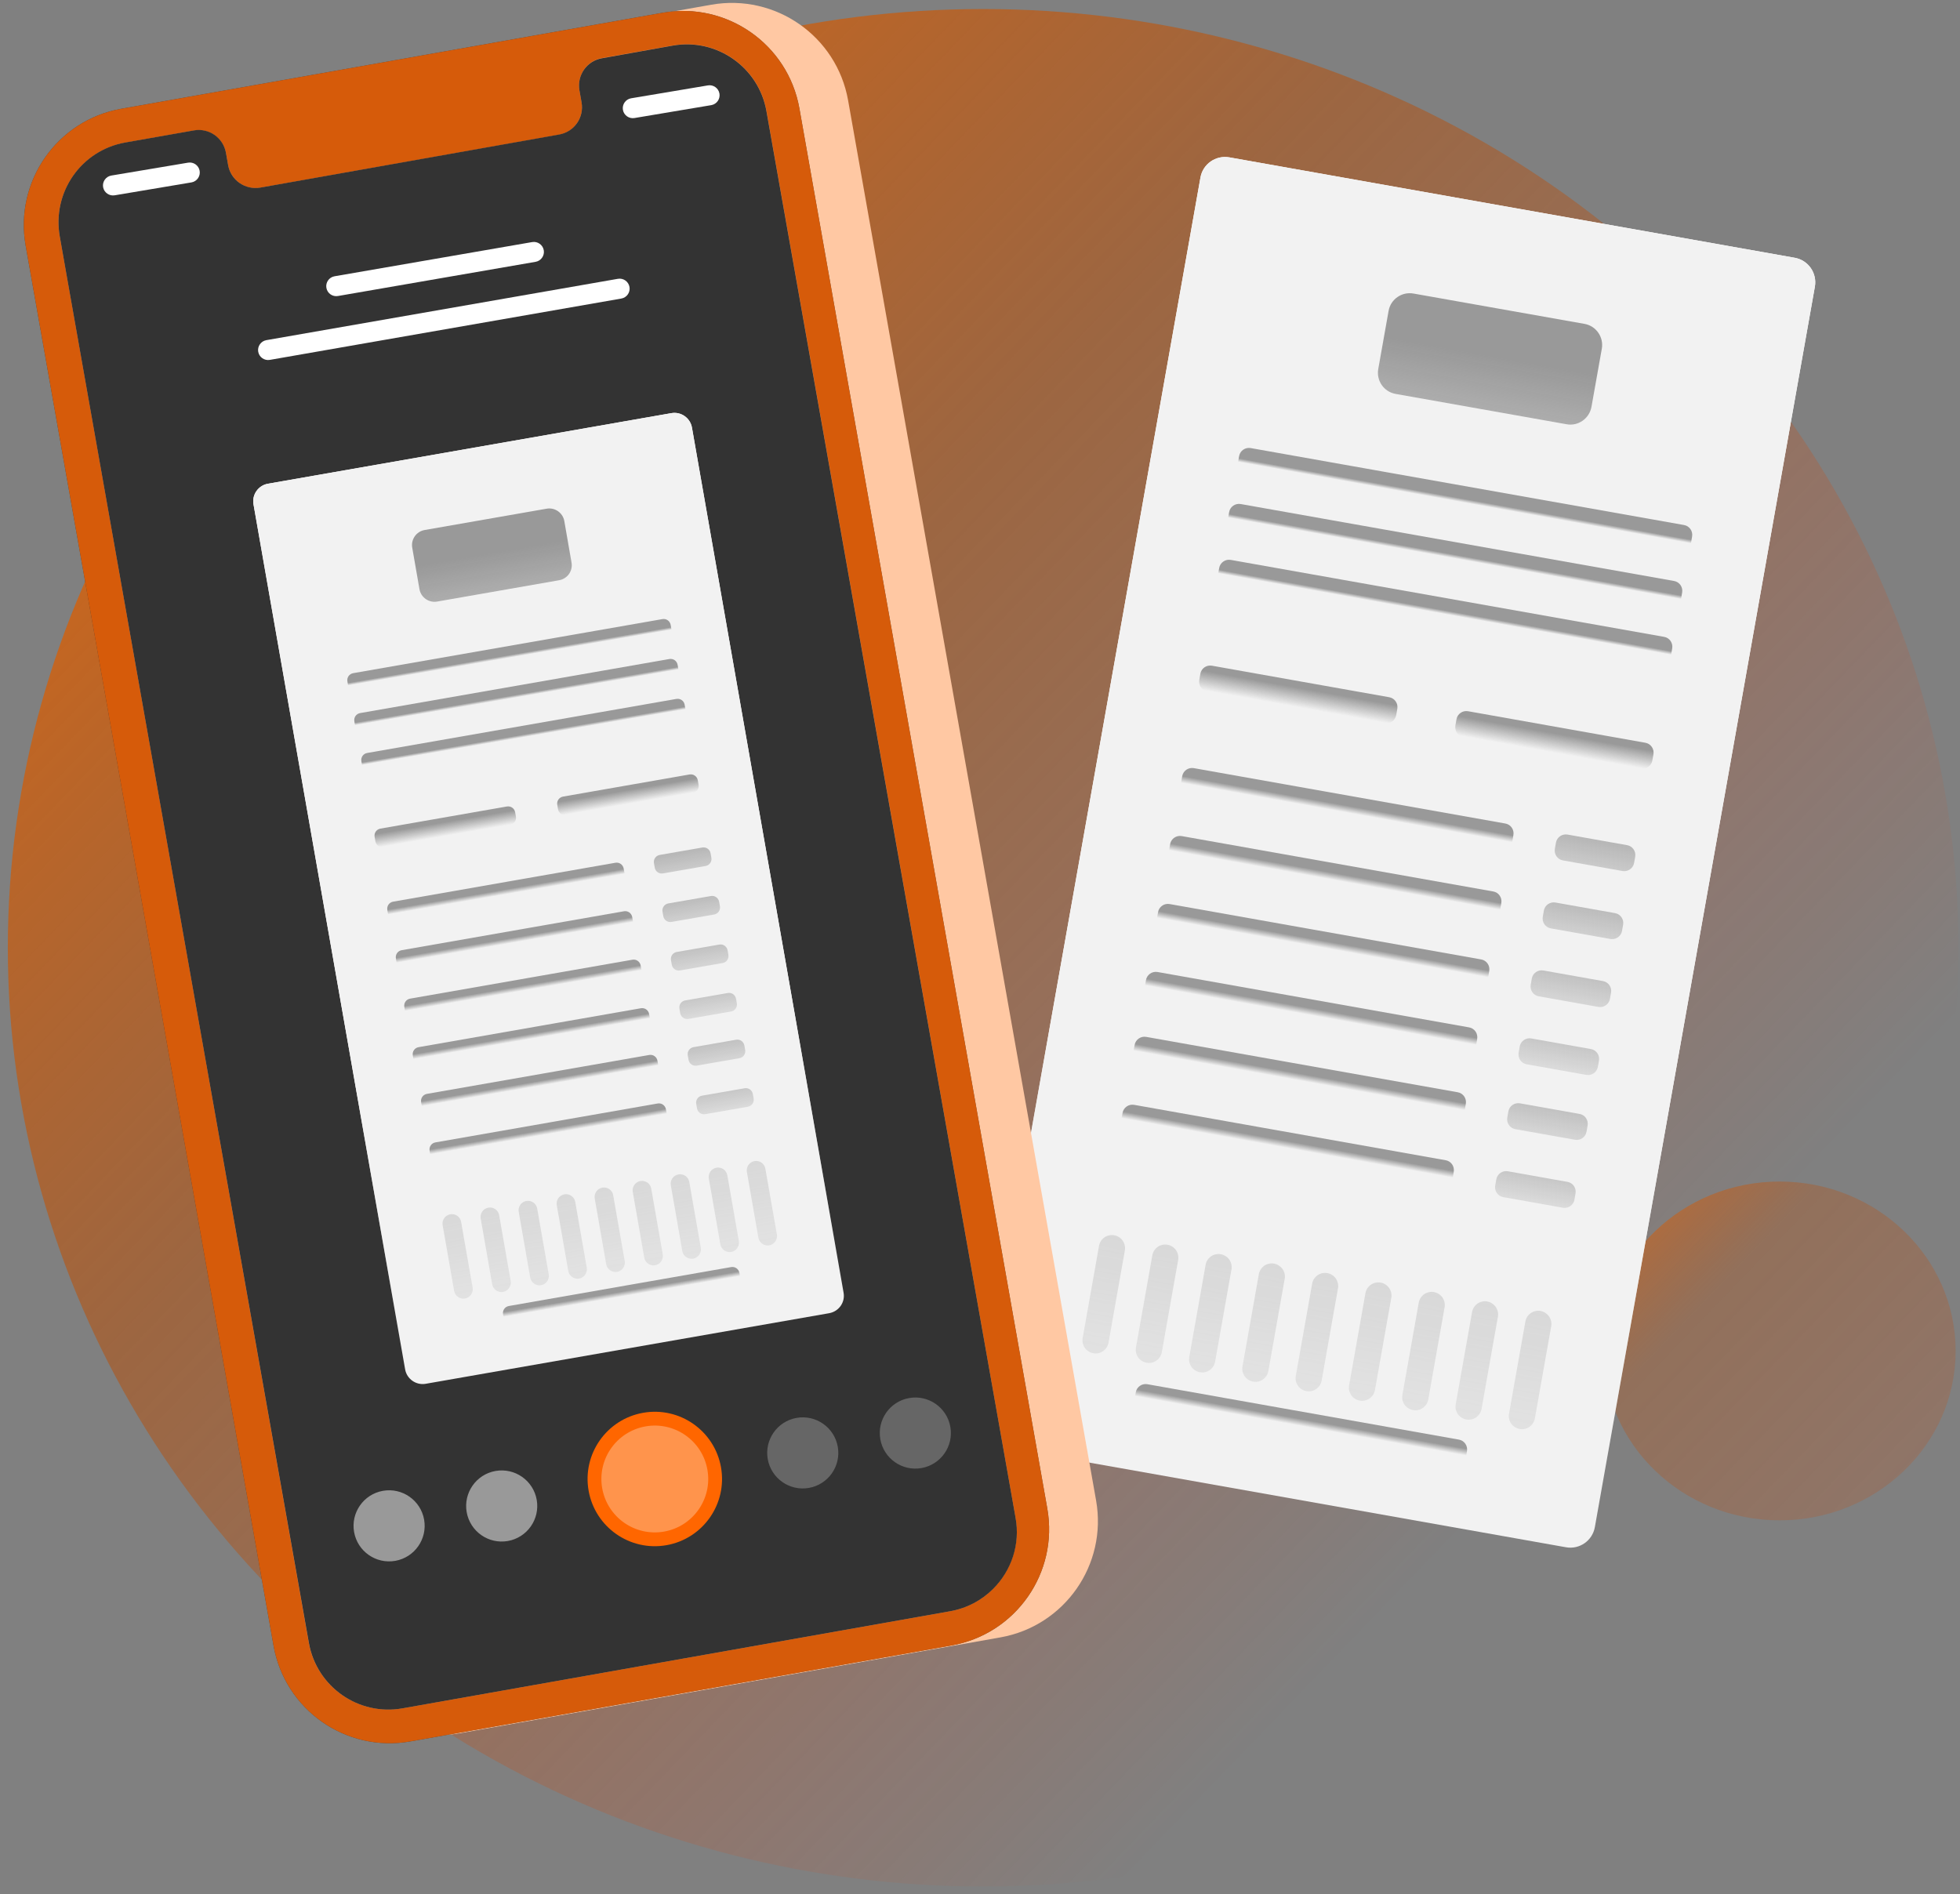 <?xml version="1.0" encoding="UTF-8"?>
<svg width="209px" height="202px" viewBox="0 0 209 202" version="1.1" xmlns="http://www.w3.org/2000/svg" xmlns:xlink="http://www.w3.org/1999/xlink">
    <rect x="0" y="0" width="209" height="202" fill="#808080" stroke="none"/>
    <!-- Generator: Sketch 58 (84663) - https://sketch.com -->
    <title>Group 28</title>
    <desc>Created with Sketch.</desc>
    <defs>
        <linearGradient x1="78.326%" y1="76.242%" x2="-5.178%" y2="-1.127%" id="linearGradient-1">
            <stop stop-color="#FF3A08" stop-opacity="0" offset="0%"></stop>
            <stop stop-color="#E84005" stop-opacity="0.107" offset="10.81%"></stop>
            <stop stop-color="#CF4602" stop-opacity="0.252" offset="25.35%"></stop>
            <stop stop-color="#BF4A01" stop-opacity="0.384" offset="38.62%"></stop>
            <stop stop-color="#BA4B00" stop-opacity="0.49" offset="49.33%"></stop>
            <stop stop-color="#FE6F01" offset="100%"></stop>
        </linearGradient>
        <linearGradient x1="192.725%" y1="182.228%" x2="-224.797%" y2="-204.62%" id="linearGradient-2">
            <stop stop-color="#FF3A08" stop-opacity="0" offset="0%"></stop>
            <stop stop-color="#E84005" stop-opacity="0.107" offset="10.81%"></stop>
            <stop stop-color="#CF4602" stop-opacity="0.252" offset="25.35%"></stop>
            <stop stop-color="#BF4A01" stop-opacity="0.384" offset="38.62%"></stop>
            <stop stop-color="#FE6F01" offset="49.33%"></stop>
            <stop stop-color="#FE6F01" offset="100%"></stop>
        </linearGradient>
        <linearGradient x1="49.922%" y1="95.23%" x2="49.971%" y2="66.863%" id="linearGradient-3">
            <stop stop-color="#FFFFFF" stop-opacity="0" offset="0%"></stop>
            <stop stop-color="#FFFFFF" offset="100%"></stop>
        </linearGradient>
        <linearGradient x1="48.187%" y1="284.96%" x2="50.011%" y2="47.073%" id="linearGradient-4">
            <stop stop-color="#999999" stop-opacity="0" offset="0%"></stop>
            <stop stop-color="#999999" offset="100%"></stop>
        </linearGradient>
        <linearGradient x1="49.257%" y1="61.861%" x2="50.116%" y2="48.022%" id="linearGradient-5">
            <stop stop-color="#999999" stop-opacity="0" offset="0%"></stop>
            <stop stop-color="#999999" offset="100%"></stop>
        </linearGradient>
        <linearGradient x1="49.306%" y1="61.141%" x2="50.164%" y2="47.302%" id="linearGradient-6">
            <stop stop-color="#999999" stop-opacity="0" offset="0%"></stop>
            <stop stop-color="#999999" offset="100%"></stop>
        </linearGradient>
        <linearGradient x1="49.354%" y1="60.422%" x2="50.213%" y2="46.584%" id="linearGradient-7">
            <stop stop-color="#999999" stop-opacity="0" offset="0%"></stop>
            <stop stop-color="#999999" offset="100%"></stop>
        </linearGradient>
        <linearGradient x1="48.721%" y1="97.432%" x2="50.695%" y2="24.964%" id="linearGradient-8">
            <stop stop-color="#999999" stop-opacity="0" offset="0%"></stop>
            <stop stop-color="#999999" offset="100%"></stop>
        </linearGradient>
        <linearGradient x1="49.337%" y1="64.436%" x2="50.511%" y2="38.634%" id="linearGradient-9">
            <stop stop-color="#999999" stop-opacity="0" offset="0%"></stop>
            <stop stop-color="#999999" offset="100%"></stop>
        </linearGradient>
        <linearGradient x1="49.82%" y1="266.763%" x2="50.545%" y2="-645.457%" id="linearGradient-10">
            <stop stop-color="#999999" stop-opacity="0" offset="0%"></stop>
            <stop stop-color="#999999" offset="100%"></stop>
        </linearGradient>
        <linearGradient x1="49.818%" y1="266.851%" x2="50.543%" y2="-645.369%" id="linearGradient-11">
            <stop stop-color="#999999" stop-opacity="0" offset="0%"></stop>
            <stop stop-color="#999999" offset="100%"></stop>
        </linearGradient>
        <linearGradient x1="49.815%" y1="266.939%" x2="50.54%" y2="-645.281%" id="linearGradient-12">
            <stop stop-color="#999999" stop-opacity="0" offset="0%"></stop>
            <stop stop-color="#999999" offset="100%"></stop>
        </linearGradient>
        <linearGradient x1="49.829%" y1="267.102%" x2="50.554%" y2="-645.118%" id="linearGradient-13">
            <stop stop-color="#999999" stop-opacity="0" offset="0%"></stop>
            <stop stop-color="#999999" offset="100%"></stop>
        </linearGradient>
        <linearGradient x1="49.826%" y1="267.19%" x2="50.551%" y2="-645.03%" id="linearGradient-14">
            <stop stop-color="#999999" stop-opacity="0" offset="0%"></stop>
            <stop stop-color="#999999" offset="100%"></stop>
        </linearGradient>
        <linearGradient x1="49.824%" y1="267.278%" x2="50.549%" y2="-644.942%" id="linearGradient-15">
            <stop stop-color="#999999" stop-opacity="0" offset="0%"></stop>
            <stop stop-color="#999999" offset="100%"></stop>
        </linearGradient>
        <linearGradient x1="49.821%" y1="267.366%" x2="50.546%" y2="-644.854%" id="linearGradient-16">
            <stop stop-color="#999999" stop-opacity="0" offset="0%"></stop>
            <stop stop-color="#999999" offset="100%"></stop>
        </linearGradient>
        <linearGradient x1="49.818%" y1="267.529%" x2="50.543%" y2="-644.691%" id="linearGradient-17">
            <stop stop-color="#999999" stop-opacity="0" offset="0%"></stop>
            <stop stop-color="#999999" offset="100%"></stop>
        </linearGradient>
        <linearGradient x1="49.816%" y1="267.617%" x2="50.541%" y2="-644.603%" id="linearGradient-18">
            <stop stop-color="#999999" stop-opacity="0" offset="0%"></stop>
            <stop stop-color="#999999" offset="100%"></stop>
        </linearGradient>
        <linearGradient x1="47.257%" y1="298.968%" x2="52.165%" y2="-145.62%" id="linearGradient-19">
            <stop stop-color="#999999" stop-opacity="0" offset="0%"></stop>
            <stop stop-color="#999999" offset="100%"></stop>
        </linearGradient>
        <linearGradient x1="49.412%" y1="62.807%" x2="50.586%" y2="37.005%" id="linearGradient-20">
            <stop stop-color="#999999" stop-opacity="0" offset="0%"></stop>
            <stop stop-color="#999999" offset="100%"></stop>
        </linearGradient>
        <linearGradient x1="47.568%" y1="270.894%" x2="52.476%" y2="-173.694%" id="linearGradient-21">
            <stop stop-color="#999999" stop-opacity="0" offset="0%"></stop>
            <stop stop-color="#999999" offset="100%"></stop>
        </linearGradient>
        <linearGradient x1="49.486%" y1="61.177%" x2="50.66%" y2="35.376%" id="linearGradient-22">
            <stop stop-color="#999999" stop-opacity="0" offset="0%"></stop>
            <stop stop-color="#999999" offset="100%"></stop>
        </linearGradient>
        <linearGradient x1="47.88%" y1="242.82%" x2="52.788%" y2="-201.769%" id="linearGradient-23">
            <stop stop-color="#999999" stop-opacity="0" offset="0%"></stop>
            <stop stop-color="#999999" offset="100%"></stop>
        </linearGradient>
        <linearGradient x1="49.56%" y1="59.548%" x2="50.735%" y2="33.746%" id="linearGradient-24">
            <stop stop-color="#999999" stop-opacity="0" offset="0%"></stop>
            <stop stop-color="#999999" offset="100%"></stop>
        </linearGradient>
        <linearGradient x1="49.824%" y1="53.922%" x2="50.998%" y2="28.12%" id="linearGradient-25">
            <stop stop-color="#999999" stop-opacity="0" offset="0%"></stop>
            <stop stop-color="#999999" offset="100%"></stop>
        </linearGradient>
        <linearGradient x1="48.19%" y1="214.745%" x2="53.098%" y2="-229.843%" id="linearGradient-26">
            <stop stop-color="#999999" stop-opacity="0" offset="0%"></stop>
            <stop stop-color="#999999" offset="100%"></stop>
        </linearGradient>
        <linearGradient x1="49.486%" y1="61.178%" x2="50.66%" y2="35.376%" id="linearGradient-27">
            <stop stop-color="#999999" stop-opacity="0" offset="0%"></stop>
            <stop stop-color="#999999" offset="100%"></stop>
        </linearGradient>
        <linearGradient x1="47.879%" y1="242.831%" x2="52.787%" y2="-201.758%" id="linearGradient-28">
            <stop stop-color="#999999" stop-opacity="0" offset="0%"></stop>
            <stop stop-color="#999999" offset="100%"></stop>
        </linearGradient>
        <linearGradient x1="49.56%" y1="59.549%" x2="50.735%" y2="33.747%" id="linearGradient-29">
            <stop stop-color="#999999" stop-opacity="0" offset="0%"></stop>
            <stop stop-color="#999999" offset="100%"></stop>
        </linearGradient>
        <linearGradient x1="48.19%" y1="214.757%" x2="53.098%" y2="-229.832%" id="linearGradient-30">
            <stop stop-color="#999999" stop-opacity="0" offset="0%"></stop>
            <stop stop-color="#999999" offset="100%"></stop>
        </linearGradient>
        <linearGradient x1="48.691%" y1="97.468%" x2="50.666%" y2="25.004%" id="linearGradient-31">
            <stop stop-color="#999999" stop-opacity="0" offset="0%"></stop>
            <stop stop-color="#999999" offset="100%"></stop>
        </linearGradient>
        <linearGradient x1="49.923%" y1="95.229%" x2="49.973%" y2="66.859%" id="linearGradient-32">
            <stop stop-color="#FFFFFF" stop-opacity="0" offset="0%"></stop>
            <stop stop-color="#FFFFFF" offset="100%"></stop>
        </linearGradient>
        <linearGradient x1="48.176%" y1="284.982%" x2="50%" y2="47.065%" id="linearGradient-33">
            <stop stop-color="#999999" stop-opacity="0" offset="0%"></stop>
            <stop stop-color="#999999" offset="100%"></stop>
        </linearGradient>
        <linearGradient x1="49.255%" y1="61.926%" x2="50.113%" y2="48.012%" id="linearGradient-34">
            <stop stop-color="#999999" stop-opacity="0" offset="0%"></stop>
            <stop stop-color="#999999" offset="100%"></stop>
        </linearGradient>
        <linearGradient x1="49.311%" y1="61.203%" x2="50.169%" y2="47.289%" id="linearGradient-35">
            <stop stop-color="#999999" stop-opacity="0" offset="0%"></stop>
            <stop stop-color="#999999" offset="100%"></stop>
        </linearGradient>
        <linearGradient x1="49.339%" y1="60.48%" x2="50.198%" y2="46.566%" id="linearGradient-36">
            <stop stop-color="#999999" stop-opacity="0" offset="0%"></stop>
            <stop stop-color="#999999" offset="100%"></stop>
        </linearGradient>
        <linearGradient x1="48.671%" y1="97.512%" x2="50.646%" y2="24.915%" id="linearGradient-37">
            <stop stop-color="#999999" stop-opacity="0" offset="0%"></stop>
            <stop stop-color="#999999" offset="100%"></stop>
        </linearGradient>
        <linearGradient x1="49.352%" y1="64.428%" x2="50.526%" y2="38.641%" id="linearGradient-38">
            <stop stop-color="#999999" stop-opacity="0" offset="0%"></stop>
            <stop stop-color="#999999" offset="100%"></stop>
        </linearGradient>
        <linearGradient x1="49.83%" y1="266.551%" x2="50.556%" y2="-644.938%" id="linearGradient-39">
            <stop stop-color="#999999" stop-opacity="0" offset="0%"></stop>
            <stop stop-color="#999999" offset="100%"></stop>
        </linearGradient>
        <linearGradient x1="49.826%" y1="266.608%" x2="50.552%" y2="-644.88%" id="linearGradient-40">
            <stop stop-color="#999999" stop-opacity="0" offset="0%"></stop>
            <stop stop-color="#999999" offset="100%"></stop>
        </linearGradient>
        <linearGradient x1="49.823%" y1="266.772%" x2="50.549%" y2="-644.717%" id="linearGradient-41">
            <stop stop-color="#999999" stop-opacity="0" offset="0%"></stop>
            <stop stop-color="#999999" offset="100%"></stop>
        </linearGradient>
        <linearGradient x1="49.819%" y1="266.829%" x2="50.545%" y2="-644.659%" id="linearGradient-42">
            <stop stop-color="#999999" stop-opacity="0" offset="0%"></stop>
            <stop stop-color="#999999" offset="100%"></stop>
        </linearGradient>
        <linearGradient x1="49.839%" y1="266.992%" x2="50.565%" y2="-644.496%" id="linearGradient-43">
            <stop stop-color="#999999" stop-opacity="0" offset="0%"></stop>
            <stop stop-color="#999999" offset="100%"></stop>
        </linearGradient>
        <linearGradient x1="49.835%" y1="267.05%" x2="50.561%" y2="-644.439%" id="linearGradient-44">
            <stop stop-color="#999999" stop-opacity="0" offset="0%"></stop>
            <stop stop-color="#999999" offset="100%"></stop>
        </linearGradient>
        <linearGradient x1="49.832%" y1="267.108%" x2="50.558%" y2="-644.381%" id="linearGradient-45">
            <stop stop-color="#999999" stop-opacity="0" offset="0%"></stop>
            <stop stop-color="#999999" offset="100%"></stop>
        </linearGradient>
        <linearGradient x1="49.828%" y1="267.271%" x2="50.554%" y2="-644.218%" id="linearGradient-46">
            <stop stop-color="#999999" stop-opacity="0" offset="0%"></stop>
            <stop stop-color="#999999" offset="100%"></stop>
        </linearGradient>
        <linearGradient x1="49.825%" y1="267.328%" x2="50.551%" y2="-644.16%" id="linearGradient-47">
            <stop stop-color="#999999" stop-opacity="0" offset="0%"></stop>
            <stop stop-color="#999999" offset="100%"></stop>
        </linearGradient>
        <linearGradient x1="47.37%" y1="299.283%" x2="52.272%" y2="-145.785%" id="linearGradient-48">
            <stop stop-color="#999999" stop-opacity="0" offset="0%"></stop>
            <stop stop-color="#999999" offset="100%"></stop>
        </linearGradient>
        <linearGradient x1="49.399%" y1="62.799%" x2="50.573%" y2="37.011%" id="linearGradient-49">
            <stop stop-color="#999999" stop-opacity="0" offset="0%"></stop>
            <stop stop-color="#999999" offset="100%"></stop>
        </linearGradient>
        <linearGradient x1="47.568%" y1="271.161%" x2="52.47%" y2="-173.908%" id="linearGradient-50">
            <stop stop-color="#999999" stop-opacity="0" offset="0%"></stop>
            <stop stop-color="#999999" offset="100%"></stop>
        </linearGradient>
        <linearGradient x1="49.484%" y1="61.173%" x2="50.659%" y2="35.383%" id="linearGradient-51">
            <stop stop-color="#999999" stop-opacity="0" offset="0%"></stop>
            <stop stop-color="#999999" offset="100%"></stop>
        </linearGradient>
        <linearGradient x1="47.923%" y1="243.038%" x2="52.825%" y2="-202.031%" id="linearGradient-52">
            <stop stop-color="#999999" stop-opacity="0" offset="0%"></stop>
            <stop stop-color="#999999" offset="100%"></stop>
        </linearGradient>
        <linearGradient x1="49.569%" y1="59.543%" x2="50.744%" y2="33.755%" id="linearGradient-53">
            <stop stop-color="#999999" stop-opacity="0" offset="0%"></stop>
            <stop stop-color="#999999" offset="100%"></stop>
        </linearGradient>
        <linearGradient x1="49.812%" y1="53.92%" x2="50.986%" y2="28.133%" id="linearGradient-54">
            <stop stop-color="#999999" stop-opacity="0" offset="0%"></stop>
            <stop stop-color="#999999" offset="100%"></stop>
        </linearGradient>
        <linearGradient x1="48.279%" y1="214.967%" x2="53.181%" y2="-230.102%" id="linearGradient-55">
            <stop stop-color="#999999" stop-opacity="0" offset="0%"></stop>
            <stop stop-color="#999999" offset="100%"></stop>
        </linearGradient>
        <linearGradient x1="49.484%" y1="61.17%" x2="50.659%" y2="35.383%" id="linearGradient-56">
            <stop stop-color="#999999" stop-opacity="0" offset="0%"></stop>
            <stop stop-color="#999999" offset="100%"></stop>
        </linearGradient>
        <linearGradient x1="47.924%" y1="243.06%" x2="52.826%" y2="-202.008%" id="linearGradient-57">
            <stop stop-color="#999999" stop-opacity="0" offset="0%"></stop>
            <stop stop-color="#999999" offset="100%"></stop>
        </linearGradient>
        <linearGradient x1="49.569%" y1="59.541%" x2="50.744%" y2="33.754%" id="linearGradient-58">
            <stop stop-color="#999999" stop-opacity="0" offset="0%"></stop>
            <stop stop-color="#999999" offset="100%"></stop>
        </linearGradient>
        <linearGradient x1="48.279%" y1="214.938%" x2="53.181%" y2="-230.131%" id="linearGradient-59">
            <stop stop-color="#999999" stop-opacity="0" offset="0%"></stop>
            <stop stop-color="#999999" offset="100%"></stop>
        </linearGradient>
        <linearGradient x1="48.728%" y1="97.557%" x2="50.703%" y2="24.961%" id="linearGradient-60">
            <stop stop-color="#999999" stop-opacity="0" offset="0%"></stop>
            <stop stop-color="#999999" offset="100%"></stop>
        </linearGradient>
    </defs>
    <g id="Page-1" stroke="none" stroke-width="1" fill="none" fill-rule="evenodd">
        <g id="Desktop-HD-Copy-3" transform="translate(-615, -1345)" fill-rule="nonzero">
            <g id="Group-28" transform="translate(613.833, 1341.963)">
                <ellipse id="Oval-Copy" fill="url(#linearGradient-1)" cx="106" cy="104.107" rx="104" ry="100.107"></ellipse>
                <ellipse id="Oval" fill-opacity="0.75" fill="url(#linearGradient-2)" cx="190.933" cy="147.102" rx="18.767" ry="18.064"></ellipse>
                <g id="Group" transform="translate(150.323, 93.632) rotate(10) translate(-150.323, -93.632) translate(116.167, 23.394)">
                    <path d="M64.628,140.418 L3.406,140.341 C1.934,140.341 0.75,139.148 0.75,137.676 L0.885,3.339 C0.885,1.867 2.078,0.683 3.55,0.683 L64.773,0.76 C66.245,0.76 67.428,1.953 67.428,3.425 L67.294,137.762 C67.294,139.234 66.101,140.428 64.628,140.418 Z" id="Path" fill="url(#linearGradient-3)"></path>
                    <path d="M64.628,140.418 L3.406,140.341 C1.934,140.341 0.75,139.148 0.75,137.676 L0.885,3.339 C0.885,1.867 2.078,0.683 3.55,0.683 L64.773,0.76 C66.245,0.76 67.428,1.953 67.428,3.425 L67.294,137.762 C67.294,139.234 66.101,140.428 64.628,140.418 Z" id="Path" fill="#F2F2F2"></path>
                    <path d="M43.903,22.467 L25.382,22.447 C24.121,22.447 23.102,21.418 23.102,20.157 L23.111,13.855 C23.111,12.595 24.141,11.575 25.401,11.575 L43.923,11.594 C45.183,11.594 46.203,12.624 46.203,13.884 L46.193,20.186 C46.184,21.447 45.164,22.476 43.903,22.467 Z" id="Path" fill="url(#linearGradient-4)"></path>
                    <path d="M58.095,33.676 L11.161,33.618 C10.574,33.618 10.103,33.137 10.103,32.55 L10.103,31.876 C10.103,31.29 10.584,30.818 11.171,30.818 L58.105,30.876 C58.692,30.876 59.163,31.357 59.163,31.944 L59.163,32.617 C59.163,33.204 58.682,33.685 58.095,33.676 Z" id="Path" fill="url(#linearGradient-5)"></path>
                    <path d="M58.086,39.737 L11.151,39.68 C10.565,39.68 10.093,39.198 10.093,38.612 L10.093,37.938 C10.093,37.351 10.574,36.88 11.161,36.88 L58.095,36.937 C58.682,36.937 59.154,37.418 59.154,38.005 L59.154,38.679 C59.154,39.256 58.673,39.737 58.086,39.737 Z" id="Path" fill="url(#linearGradient-6)"></path>
                    <path d="M58.076,45.789 L11.142,45.732 C10.555,45.732 10.083,45.25 10.083,44.664 L10.083,43.99 C10.083,43.403 10.565,42.932 11.151,42.932 L58.086,42.989 C58.673,42.989 59.144,43.47 59.144,44.057 L59.144,44.731 C59.144,45.318 58.663,45.789 58.076,45.789 Z" id="Path" fill="url(#linearGradient-7)"></path>
                    <path d="M30.327,57.22 L11.123,57.191 C10.536,57.191 10.064,56.71 10.064,56.123 L10.064,55.449 C10.064,54.862 10.545,54.391 11.132,54.391 L30.337,54.42 C30.924,54.42 31.395,54.901 31.395,55.488 L31.395,56.161 C31.395,56.748 30.924,57.229 30.327,57.22 Z" id="Path" fill="url(#linearGradient-8)"></path>
                    <path d="M44.856,68.333 L11.113,68.285 C10.526,68.285 10.055,67.804 10.055,67.217 L10.055,66.543 C10.055,65.956 10.536,65.485 11.123,65.485 L44.866,65.533 C45.453,65.533 45.924,66.014 45.924,66.601 L45.924,67.274 C45.924,67.861 45.443,68.333 44.856,68.333 Z" id="Path" fill="url(#linearGradient-9)"></path>
                    <path d="M12.816,117.422 L12.806,127.4 C12.806,128.17 12.181,128.805 11.402,128.795 L11.402,128.795 C10.632,128.795 9.997,128.17 10.006,127.39 L10.016,117.413 C10.016,116.643 10.642,116.008 11.421,116.017 L11.421,116.017 C12.191,116.017 12.816,116.653 12.816,117.422 Z" id="Path" fill="url(#linearGradient-10)"></path>
                    <path d="M18.589,117.432 L18.579,127.41 C18.579,128.179 17.954,128.814 17.175,128.805 L17.175,128.805 C16.405,128.805 15.77,128.179 15.779,127.4 L15.789,117.422 C15.789,116.653 16.414,116.018 17.194,116.027 L17.194,116.027 C17.964,116.027 18.589,116.653 18.589,117.432 Z" id="Path" fill="url(#linearGradient-11)"></path>
                    <path d="M24.362,117.442 L24.352,127.419 C24.352,128.189 23.727,128.824 22.948,128.814 L22.948,128.814 C22.178,128.814 21.543,128.189 21.552,127.41 L21.562,117.432 C21.562,116.662 22.187,116.027 22.967,116.037 L22.967,116.037 C23.737,116.037 24.362,116.662 24.362,117.442 Z" id="Path" fill="url(#linearGradient-12)"></path>
                    <path d="M30.125,117.442 L30.116,127.419 C30.116,128.189 29.49,128.824 28.711,128.814 L28.711,128.814 C27.941,128.814 27.306,128.189 27.316,127.41 L27.325,117.432 C27.325,116.662 27.951,116.027 28.73,116.037 L28.73,116.037 C29.5,116.046 30.135,116.672 30.125,117.442 Z" id="Path" fill="url(#linearGradient-13)"></path>
                    <path d="M35.898,117.451 L35.889,127.429 C35.889,128.198 35.263,128.834 34.484,128.824 L34.484,128.824 C33.714,128.824 33.079,128.198 33.089,127.419 L33.098,117.442 C33.098,116.672 33.724,116.037 34.503,116.046 L34.503,116.046 C35.273,116.046 35.898,116.681 35.898,117.451 Z" id="Path" fill="url(#linearGradient-14)"></path>
                    <path d="M41.671,117.461 L41.662,127.438 C41.662,128.208 41.036,128.843 40.257,128.834 L40.257,128.834 C39.487,128.834 38.852,128.208 38.862,127.429 L38.871,117.451 C38.871,116.681 39.497,116.046 40.276,116.056 L40.276,116.056 C41.046,116.056 41.671,116.681 41.671,117.461 Z" id="Path" fill="url(#linearGradient-15)"></path>
                    <path d="M47.444,117.47 L47.435,127.448 C47.435,128.218 46.809,128.853 46.03,128.843 L46.03,128.843 C45.26,128.843 44.625,128.218 44.635,127.438 L44.644,117.461 C44.644,116.691 45.27,116.056 46.049,116.066 L46.049,116.066 C46.819,116.066 47.444,116.691 47.444,117.47 Z" id="Path" fill="url(#linearGradient-16)"></path>
                    <path d="M53.217,117.47 L53.208,127.448 C53.208,128.218 52.582,128.853 51.803,128.843 L51.803,128.843 C51.033,128.843 50.398,128.218 50.408,127.438 L50.417,117.461 C50.417,116.691 51.043,116.056 51.822,116.066 L51.822,116.066 C52.592,116.075 53.217,116.701 53.217,117.47 Z" id="Path" fill="url(#linearGradient-17)"></path>
                    <path d="M58.99,117.48 L58.981,127.458 C58.981,128.227 58.355,128.862 57.576,128.853 L57.576,128.853 C56.806,128.853 56.171,128.227 56.181,127.448 L56.19,117.47 C56.19,116.701 56.816,116.066 57.595,116.075 L57.595,116.075 C58.365,116.085 58.99,116.71 58.99,117.48 Z" id="Path" fill="url(#linearGradient-18)"></path>
                    <path d="M58.047,68.352 L51.591,68.342 C51.004,68.342 50.533,67.861 50.533,67.274 L50.533,66.601 C50.533,66.014 51.014,65.542 51.601,65.542 L58.057,65.552 C58.644,65.552 59.115,66.033 59.115,66.62 L59.115,67.294 C59.115,67.871 58.634,68.352 58.047,68.352 Z" id="Path" fill="url(#linearGradient-19)"></path>
                    <path d="M44.846,75.693 L11.103,75.645 C10.516,75.645 10.045,75.164 10.045,74.577 L10.045,73.904 C10.045,73.317 10.526,72.845 11.113,72.845 L44.856,72.893 C45.443,72.893 45.914,73.374 45.914,73.961 L45.914,74.635 C45.914,75.222 45.433,75.693 44.846,75.693 Z" id="Path" fill="url(#linearGradient-20)"></path>
                    <path d="M58.038,75.713 L51.582,75.703 C50.995,75.703 50.523,75.222 50.523,74.635 L50.523,73.961 C50.523,73.374 51.004,72.903 51.591,72.903 L58.047,72.913 C58.634,72.913 59.106,73.394 59.106,73.981 L59.106,74.654 C59.106,75.231 58.625,75.713 58.038,75.713 Z" id="Path" fill="url(#linearGradient-21)"></path>
                    <path d="M44.837,83.054 L11.094,83.006 C10.507,83.006 10.035,82.525 10.035,81.938 L10.035,81.264 C10.035,80.677 10.516,80.206 11.103,80.206 L44.846,80.254 C45.433,80.254 45.905,80.735 45.905,81.322 L45.905,81.995 C45.905,82.582 45.424,83.054 44.837,83.054 Z" id="Path" fill="url(#linearGradient-22)"></path>
                    <path d="M58.028,83.073 L51.572,83.063 C50.985,83.063 50.514,82.582 50.514,81.995 L50.514,81.322 C50.514,80.735 50.995,80.264 51.582,80.264 L58.038,80.273 C58.625,80.273 59.096,80.754 59.096,81.341 L59.096,82.015 C59.096,82.592 58.615,83.073 58.028,83.073 Z" id="Path" fill="url(#linearGradient-23)"></path>
                    <path d="M44.827,90.414 L11.084,90.366 C10.497,90.366 10.026,89.885 10.026,89.298 L10.026,88.625 C10.026,88.038 10.507,87.566 11.094,87.566 L44.837,87.614 C45.424,87.614 45.895,88.096 45.895,88.682 L45.895,89.356 C45.895,89.943 45.414,90.414 44.827,90.414 Z" id="Path" fill="url(#linearGradient-24)"></path>
                    <path d="M51.389,133.894 L17.646,133.846 C17.059,133.846 16.588,133.365 16.588,132.778 L16.588,132.105 C16.588,131.518 17.069,131.046 17.656,131.046 L51.399,131.095 C51.986,131.095 52.457,131.576 52.457,132.163 L52.457,132.836 C52.457,133.413 51.976,133.894 51.389,133.894 Z" id="Path" fill="url(#linearGradient-25)"></path>
                    <path d="M58.018,90.434 L51.562,90.424 C50.975,90.424 50.504,89.943 50.504,89.356 L50.504,88.682 C50.504,88.096 50.985,87.624 51.572,87.624 L58.028,87.634 C58.615,87.634 59.086,88.115 59.086,88.702 L59.086,89.375 C59.086,89.962 58.605,90.434 58.018,90.434 Z" id="Path" fill="url(#linearGradient-26)"></path>
                    <path d="M44.837,97.438 L11.094,97.39 C10.507,97.39 10.035,96.909 10.035,96.322 L10.035,95.649 C10.035,95.062 10.516,94.59 11.103,94.59 L44.846,94.638 C45.433,94.638 45.905,95.119 45.905,95.706 L45.905,96.38 C45.905,96.967 45.424,97.438 44.837,97.438 Z" id="Path" fill="url(#linearGradient-27)"></path>
                    <path d="M58.028,97.457 L51.572,97.448 C50.985,97.448 50.514,96.967 50.514,96.38 L50.514,95.706 C50.514,95.119 50.995,94.648 51.582,94.648 L58.038,94.658 C58.625,94.658 59.096,95.139 59.096,95.726 L59.096,96.399 C59.096,96.986 58.615,97.457 58.028,97.457 Z" id="Path" fill="url(#linearGradient-28)"></path>
                    <path d="M44.827,104.799 L11.084,104.751 C10.497,104.751 10.026,104.27 10.026,103.683 L10.026,103.009 C10.026,102.422 10.507,101.951 11.094,101.951 L44.837,101.999 C45.424,101.999 45.895,102.48 45.895,103.067 L45.895,103.74 C45.895,104.327 45.414,104.799 44.827,104.799 Z" id="Path" fill="url(#linearGradient-29)"></path>
                    <path d="M58.018,104.818 L51.562,104.808 C50.975,104.808 50.504,104.327 50.504,103.74 L50.504,103.067 C50.504,102.48 50.985,102.008 51.572,102.008 L58.028,102.018 C58.615,102.018 59.086,102.499 59.086,103.086 L59.086,103.76 C59.086,104.346 58.605,104.818 58.018,104.818 Z" id="Path" fill="url(#linearGradient-30)"></path>
                    <path d="M58.066,57.258 L38.862,57.229 C38.275,57.229 37.803,56.748 37.803,56.161 L37.803,55.488 C37.803,54.901 38.284,54.43 38.871,54.43 L58.076,54.458 C58.663,54.458 59.134,54.939 59.134,55.526 L59.134,56.2 C59.125,56.787 58.653,57.258 58.066,57.258 Z" id="Path" fill="url(#linearGradient-31)"></path>
                </g>
                <g id="Group-18" transform="translate(60.926, 96.037) rotate(-10) translate(-60.926, -96.037) translate(15.426, 7.037)">
                    <g id="Group">
                        <path d="M18.926,177.577 L77.541,177.519 C84.487,177.509 90.116,171.871 90.116,164.924 L90.001,13.278 C89.991,6.331 84.353,0.702 77.406,0.702 L18.791,0.76 C11.844,0.77 6.216,6.408 6.216,13.355 L6.321,165.001 C6.331,171.948 11.969,177.577 18.926,177.577 Z" id="Path" fill="#FFC8A3"></path>
                        <path d="M13.653,177.519 L72.268,177.461 C79.215,177.452 84.843,171.813 84.843,164.866 L84.738,13.22 C84.728,6.273 79.09,0.645 72.143,0.645 L13.518,0.702 C6.572,0.712 0.943,6.35 0.943,13.297 L1.049,164.943 C1.058,171.9 6.697,177.529 13.653,177.519 Z" id="Path" fill="#333333"></path>
                        <path d="M13.653,177.519 L72.268,177.461 C79.215,177.452 84.843,171.813 84.843,164.866 L84.738,13.22 C84.728,6.273 79.09,0.645 72.143,0.645 L13.518,0.702 C6.572,0.712 0.943,6.35 0.943,13.297 L1.049,164.943 C1.058,171.9 6.697,177.529 13.653,177.519 Z" id="Path" fill-opacity="0.8" fill="#FF6600"></path>
                        <path d="M4.695,12.96 L4.801,165.28 C4.801,170.043 8.669,173.901 13.432,173.901 L72.72,173.843 C77.483,173.843 81.341,169.976 81.341,165.213 L81.235,12.893 C81.235,8.13 77.367,4.272 72.605,4.272 L64.936,4.282 C63.301,4.282 61.973,5.609 61.973,7.255 L61.973,8.563 C61.973,10.199 60.645,11.527 59.009,11.536 L26.671,11.565 C25.035,11.565 23.708,10.237 23.698,8.602 L23.698,7.293 C23.698,5.658 22.37,4.33 20.725,4.33 L13.316,4.33 C8.554,4.33 4.695,8.198 4.695,12.96 Z" id="Path" fill="#FFA366"></path>
                        <path d="M4.695,12.97 L4.695,17.059 L4.753,99.353 L4.811,165.29 C4.811,170.053 8.679,173.911 13.432,173.901 L72.73,173.843 C74.568,173.843 76.28,173.266 77.675,172.285 C79.908,170.726 81.36,168.138 81.341,165.222 L81.283,93.657 L81.226,12.903 C81.226,8.14 77.358,4.282 72.605,4.282 L64.927,4.301 C63.291,4.301 61.973,5.619 61.973,7.255 L61.973,8.563 C61.973,10.199 60.655,11.517 59.019,11.517 L26.671,11.556 C25.035,11.556 23.698,10.237 23.698,8.602 L23.698,7.274 C23.698,5.638 22.38,4.32 20.744,4.32 L13.326,4.32 C8.544,4.32 4.695,8.188 4.695,12.97 Z" id="Path" fill="#333333"></path>
                        <path d="M67.246,11.18 L75.549,11.248 C76.136,11.248 76.617,10.767 76.617,10.18 L76.617,10.18 C76.617,9.593 76.136,9.112 75.549,9.112 L67.246,9.044 C66.659,9.044 66.178,9.525 66.178,10.112 L66.178,10.112 C66.178,10.699 66.659,11.18 67.246,11.18 Z" id="Path" fill="#FFFFFF"></path>
                        <path d="M32.81,24.381 L54.199,24.449 C54.786,24.449 55.267,23.967 55.267,23.381 L55.267,23.381 C55.267,22.794 54.786,22.313 54.199,22.313 L32.81,22.245 C32.223,22.245 31.742,22.726 31.742,23.313 L31.742,23.313 C31.742,23.9 32.213,24.381 32.81,24.381 Z" id="Path" fill="#FFFFFF"></path>
                        <path d="M24.468,29.827 L62.521,29.894 C63.108,29.894 63.589,29.413 63.589,28.826 L63.589,28.826 C63.589,28.239 63.108,27.758 62.521,27.758 L24.468,27.691 C23.881,27.691 23.4,28.172 23.4,28.759 L23.4,28.759 C23.4,29.346 23.881,29.827 24.468,29.827 Z" id="Path" fill="#FFFFFF"></path>
                        <path d="M11.228,9.67 L19.532,9.737 C20.119,9.737 20.6,9.256 20.6,8.669 L20.6,8.669 C20.6,8.082 20.119,7.601 19.532,7.601 L11.228,7.534 C10.642,7.534 10.16,8.015 10.16,8.602 L10.16,8.602 C10.16,9.189 10.642,9.67 11.228,9.67 Z" id="Path" fill="#FFFFFF"></path>
                        <g transform="translate(19.243, 42.335)" id="Path">
                            <path d="M46.309,97.967 L2.636,97.91 C1.588,97.91 0.741,97.053 0.741,96.014 L0.837,2.357 C0.837,1.309 1.693,0.462 2.733,0.462 L46.405,0.52 C47.454,0.52 48.301,1.376 48.301,2.415 L48.204,96.072 C48.214,97.121 47.358,97.967 46.309,97.967 Z" fill="url(#linearGradient-32)"></path>
                            <path d="M46.309,97.967 L2.636,97.91 C1.588,97.91 0.741,97.053 0.741,96.014 L0.837,2.357 C0.837,1.309 1.693,0.462 2.733,0.462 L46.405,0.52 C47.454,0.52 48.301,1.376 48.301,2.415 L48.204,96.072 C48.214,97.121 47.358,97.967 46.309,97.967 Z" fill="#F2F2F2"></path>
                            <path d="M31.53,15.991 L18.32,15.972 C17.425,15.972 16.694,15.241 16.694,14.346 L16.703,9.853 C16.703,8.958 17.434,8.226 18.329,8.226 L31.54,8.246 C32.434,8.246 33.166,8.977 33.166,9.872 L33.156,14.365 C33.156,15.27 32.425,15.991 31.53,15.991 Z" fill="url(#linearGradient-33)"></path>
                            <path d="M41.652,23.987 L8.178,23.939 C7.755,23.939 7.418,23.602 7.418,23.178 L7.418,22.697 C7.418,22.274 7.755,21.937 8.178,21.937 L41.652,21.985 C42.075,21.985 42.412,22.322 42.412,22.746 L42.412,23.227 C42.412,23.65 42.066,23.987 41.652,23.987 Z" fill="url(#linearGradient-34)"></path>
                            <path d="M41.642,28.307 L8.169,28.259 C7.745,28.259 7.409,27.922 7.409,27.499 L7.409,27.018 C7.409,26.594 7.745,26.257 8.169,26.257 L41.642,26.306 C42.066,26.306 42.402,26.642 42.402,27.066 L42.402,27.547 C42.402,27.97 42.066,28.307 41.642,28.307 Z" fill="url(#linearGradient-35)"></path>
                            <path d="M41.642,32.627 L8.169,32.579 C7.745,32.579 7.409,32.242 7.409,31.819 L7.409,31.338 C7.409,30.914 7.745,30.578 8.169,30.578 L41.642,30.626 C42.066,30.626 42.402,30.962 42.402,31.386 L42.402,31.867 C42.393,32.29 42.056,32.627 41.642,32.627 Z" fill="url(#linearGradient-36)"></path>
                            <path d="M21.851,40.786 L8.159,40.767 C7.736,40.767 7.399,40.43 7.399,40.007 L7.399,39.526 C7.399,39.102 7.736,38.766 8.159,38.766 L21.851,38.785 C22.274,38.785 22.611,39.122 22.611,39.545 L22.611,40.026 C22.601,40.44 22.264,40.786 21.851,40.786 Z" fill="url(#linearGradient-37)"></path>
                            <path d="M32.204,48.705 L8.14,48.676 C7.717,48.676 7.38,48.339 7.38,47.916 L7.38,47.435 C7.38,47.011 7.717,46.674 8.14,46.674 L32.204,46.703 C32.627,46.703 32.964,47.04 32.964,47.463 L32.964,47.945 C32.964,48.368 32.627,48.705 32.204,48.705 Z" fill="url(#linearGradient-38)"></path>
                            <path d="M9.352,81.562 L9.343,88.682 C9.343,89.231 8.89,89.683 8.342,89.683 L8.342,89.683 C7.794,89.683 7.341,89.231 7.341,88.682 L7.351,81.562 C7.351,81.014 7.803,80.562 8.352,80.562 L8.352,80.562 C8.91,80.562 9.352,81.014 9.352,81.562 Z" fill="url(#linearGradient-39)"></path>
                            <path d="M13.47,81.572 L13.461,88.692 C13.461,89.241 13.008,89.693 12.46,89.693 L12.46,89.693 C11.912,89.693 11.459,89.241 11.459,88.692 L11.469,81.572 C11.469,81.024 11.921,80.571 12.47,80.571 L12.47,80.571 C13.028,80.571 13.47,81.014 13.47,81.572 Z" fill="url(#linearGradient-40)"></path>
                            <path d="M17.588,81.572 L17.579,88.692 C17.579,89.241 17.126,89.693 16.578,89.693 L16.578,89.693 C16.03,89.693 15.577,89.241 15.577,88.692 L15.587,81.572 C15.587,81.024 16.039,80.571 16.588,80.571 L16.588,80.571 C17.136,80.571 17.588,81.024 17.588,81.572 Z" fill="url(#linearGradient-41)"></path>
                            <path d="M21.706,81.582 L21.697,88.702 C21.697,89.25 21.245,89.702 20.696,89.702 L20.696,89.702 C20.148,89.702 19.695,89.25 19.695,88.702 L19.705,81.582 C19.705,81.033 20.157,80.581 20.706,80.581 L20.706,80.581 C21.254,80.581 21.706,81.024 21.706,81.582 Z" fill="url(#linearGradient-42)"></path>
                            <path d="M25.815,81.582 L25.805,88.702 C25.805,89.25 25.353,89.702 24.805,89.702 L24.805,89.702 C24.256,89.702 23.804,89.25 23.804,88.702 L23.814,81.582 C23.814,81.033 24.266,80.581 24.814,80.581 L24.814,80.581 C25.372,80.581 25.824,81.033 25.815,81.582 Z" fill="url(#linearGradient-43)"></path>
                            <path d="M29.933,81.591 L29.923,88.711 C29.923,89.26 29.471,89.712 28.923,89.712 L28.923,89.712 C28.374,89.712 27.922,89.26 27.922,88.711 L27.932,81.591 C27.932,81.043 28.384,80.591 28.932,80.591 L28.932,80.591 C29.49,80.591 29.933,81.043 29.933,81.591 Z" fill="url(#linearGradient-44)"></path>
                            <path d="M34.051,81.601 L34.041,88.721 C34.041,89.269 33.589,89.722 33.041,89.722 L33.041,89.722 C32.492,89.722 32.04,89.269 32.04,88.721 L32.05,81.601 C32.05,81.053 32.502,80.6 33.05,80.6 L33.05,80.6 C33.608,80.6 34.051,81.043 34.051,81.601 Z" fill="url(#linearGradient-45)"></path>
                            <path d="M38.169,81.601 L38.159,88.721 C38.159,89.269 37.707,89.722 37.159,89.722 L37.159,89.722 C36.61,89.722 36.158,89.269 36.158,88.721 L36.168,81.601 C36.168,81.053 36.62,80.6 37.168,80.6 L37.168,80.6 C37.726,80.6 38.169,81.053 38.169,81.601 Z" fill="url(#linearGradient-46)"></path>
                            <path d="M42.287,81.611 L42.277,88.731 C42.277,89.279 41.825,89.731 41.277,89.731 L41.277,89.731 C40.728,89.731 40.276,89.279 40.276,88.731 L40.286,81.611 C40.286,81.062 40.738,80.61 41.286,80.61 L41.286,80.61 C41.835,80.61 42.287,81.053 42.287,81.611 Z" fill="url(#linearGradient-47)"></path>
                            <path d="M41.614,48.714 L37.005,48.705 C36.581,48.705 36.245,48.368 36.245,47.945 L36.245,47.463 C36.245,47.04 36.581,46.703 37.005,46.703 L41.614,46.713 C42.037,46.713 42.374,47.05 42.374,47.473 L42.374,47.954 C42.374,48.378 42.037,48.714 41.614,48.714 Z" fill="url(#linearGradient-48)"></path>
                            <path d="M32.204,53.958 L8.14,53.929 C7.717,53.929 7.38,53.592 7.38,53.169 L7.38,52.688 C7.38,52.265 7.717,51.928 8.14,51.928 L32.204,51.957 C32.627,51.957 32.964,52.294 32.964,52.717 L32.964,53.198 C32.954,53.621 32.617,53.958 32.204,53.958 Z" fill="url(#linearGradient-49)"></path>
                            <path d="M41.614,53.968 L37.005,53.958 C36.581,53.958 36.245,53.621 36.245,53.198 L36.245,52.717 C36.245,52.294 36.581,51.957 37.005,51.957 L41.614,51.966 C42.037,51.966 42.374,52.303 42.374,52.726 L42.374,53.208 C42.374,53.631 42.027,53.968 41.614,53.968 Z" fill="url(#linearGradient-50)"></path>
                            <path d="M32.194,59.202 L8.13,59.173 C7.707,59.173 7.37,58.836 7.37,58.413 L7.37,57.932 C7.37,57.508 7.707,57.172 8.13,57.172 L32.194,57.201 C32.617,57.201 32.954,57.537 32.954,57.961 L32.954,58.442 C32.954,58.865 32.608,59.211 32.194,59.202 Z" fill="url(#linearGradient-51)"></path>
                            <path d="M41.604,59.221 L36.995,59.211 C36.572,59.211 36.235,58.875 36.235,58.451 L36.235,57.97 C36.235,57.547 36.572,57.21 36.995,57.21 L41.604,57.22 C42.027,57.22 42.364,57.557 42.364,57.98 L42.364,58.461 C42.364,58.884 42.027,59.221 41.604,59.221 Z" fill="url(#linearGradient-52)"></path>
                            <path d="M32.184,64.455 L8.121,64.426 C7.697,64.426 7.361,64.09 7.361,63.666 L7.361,63.185 C7.361,62.762 7.697,62.425 8.121,62.425 L32.184,62.454 C32.608,62.454 32.944,62.791 32.944,63.214 L32.944,63.695 C32.944,64.118 32.608,64.455 32.184,64.455 Z" fill="url(#linearGradient-53)"></path>
                            <path d="M36.87,93.31 L12.806,93.282 C12.383,93.282 12.046,92.945 12.046,92.522 L12.046,92.04 C12.046,91.617 12.383,91.28 12.806,91.28 L36.87,91.309 C37.293,91.309 37.63,91.646 37.63,92.069 L37.63,92.55 C37.63,92.974 37.284,93.31 36.87,93.31 Z" fill="url(#linearGradient-54)"></path>
                            <path d="M41.594,64.465 L36.986,64.455 C36.562,64.455 36.225,64.118 36.225,63.695 L36.225,63.214 C36.225,62.791 36.562,62.454 36.986,62.454 L41.594,62.464 C42.018,62.464 42.354,62.8 42.354,63.224 L42.354,63.705 C42.354,64.128 42.018,64.465 41.594,64.465 Z" fill="url(#linearGradient-55)"></path>
                            <path d="M32.194,69.516 L8.13,69.487 C7.707,69.487 7.37,69.151 7.37,68.727 L7.37,68.246 C7.37,67.823 7.707,67.486 8.13,67.486 L32.194,67.515 C32.617,67.515 32.954,67.852 32.954,68.275 L32.954,68.756 C32.954,69.179 32.608,69.516 32.194,69.516 Z" fill="url(#linearGradient-56)"></path>
                            <path d="M41.604,69.526 L36.995,69.516 C36.572,69.516 36.235,69.179 36.235,68.756 L36.235,68.275 C36.235,67.852 36.572,67.515 36.995,67.515 L41.604,67.525 C42.027,67.525 42.364,67.861 42.364,68.285 L42.364,68.766 C42.364,69.189 42.027,69.526 41.604,69.526 Z" fill="url(#linearGradient-57)"></path>
                            <path d="M32.184,74.77 L8.121,74.741 C7.697,74.741 7.361,74.404 7.361,73.981 L7.361,73.5 C7.361,73.076 7.697,72.739 8.121,72.739 L32.184,72.768 C32.608,72.768 32.944,73.105 32.944,73.528 L32.944,74.01 C32.944,74.423 32.608,74.77 32.184,74.77 Z" fill="url(#linearGradient-58)"></path>
                            <path d="M41.594,74.779 L36.986,74.77 C36.562,74.77 36.225,74.433 36.225,74.01 L36.225,73.528 C36.225,73.105 36.562,72.768 36.986,72.768 L41.594,72.778 C42.018,72.778 42.354,73.115 42.354,73.538 L42.354,74.019 C42.354,74.442 42.018,74.779 41.594,74.779 Z" fill="url(#linearGradient-59)"></path>
                            <path d="M41.623,40.805 L27.932,40.786 C27.508,40.786 27.171,40.449 27.171,40.026 L27.171,39.545 C27.171,39.122 27.508,38.785 27.932,38.785 L41.623,38.804 C42.046,38.804 42.383,39.141 42.383,39.564 L42.383,40.045 C42.383,40.469 42.046,40.805 41.623,40.805 Z" fill="url(#linearGradient-60)"></path>
                        </g>
                    </g>
                    <circle id="Oval" fill="#FF6600" cx="44.173" cy="154.485" r="7.168"></circle>
                    <circle id="Oval" fill="#FFFFFF" opacity="0.3" cx="44.173" cy="154.485" r="5.696"></circle>
                    <circle id="Oval" fill="#FFFFFF" opacity="0.5" cx="27.595" cy="154.485" r="3.791"></circle>
                    <circle id="Oval" fill="#FFFFFF" opacity="0.5" cx="15.404" cy="154.485" r="3.791"></circle>
                    <circle id="Oval" fill="#FFFFFF" opacity="0.25" cx="72.383" cy="154.485" r="3.791"></circle>
                    <circle id="Oval" fill="#FFFFFF" opacity="0.25" cx="60.193" cy="154.485" r="3.791"></circle>
                </g>
            </g>
        </g>
    </g>
</svg>